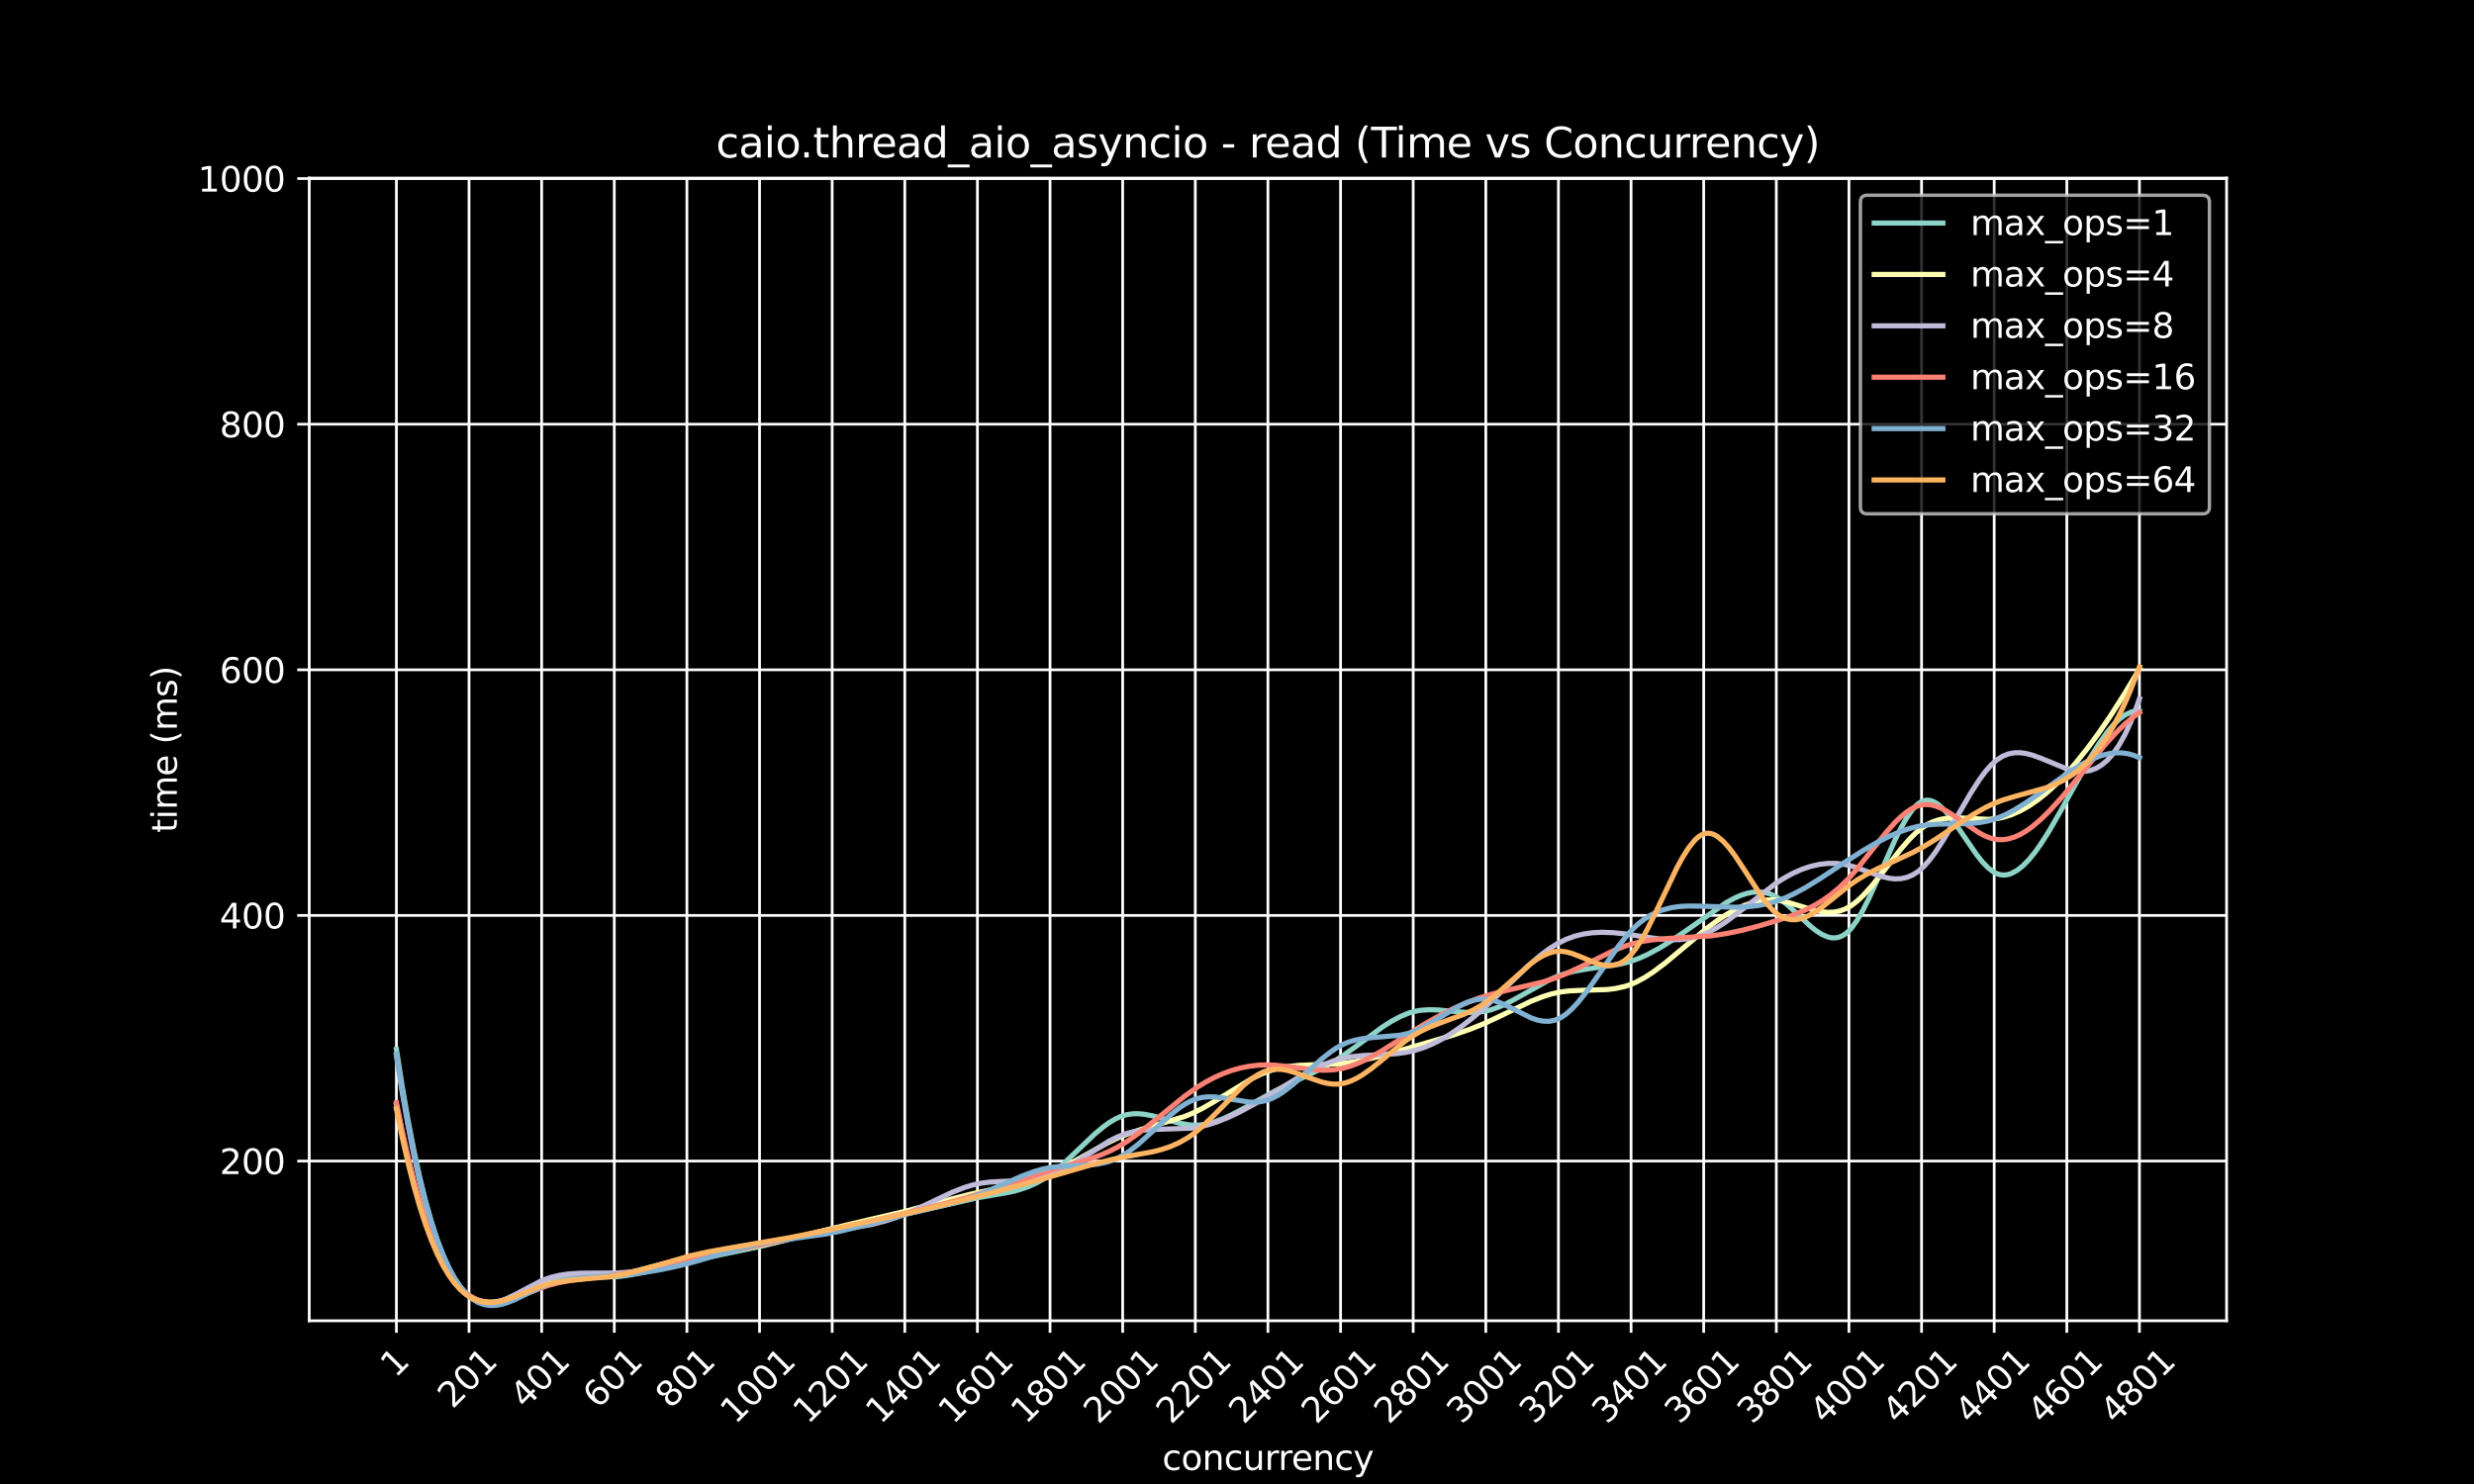 <?xml version="1.0" encoding="utf-8" standalone="no"?>
<!DOCTYPE svg PUBLIC "-//W3C//DTD SVG 1.1//EN"
  "http://www.w3.org/Graphics/SVG/1.1/DTD/svg11.dtd">
<svg xmlns:xlink="http://www.w3.org/1999/xlink" width="720pt" height="432pt" viewBox="0 0 720 432" xmlns="http://www.w3.org/2000/svg" version="1.1">
 <defs>
  <style type="text/css">*{stroke-linejoin: round; stroke-linecap: butt}</style>
 </defs>
 <g id="figure_1">
  <g id="patch_1">
   <path d="M 0 432 
L 720 432 
L 720 0 
L 0 0 
z
"/>
  </g>
  <g id="axes_1">
   <g id="patch_2">
    <path d="M 90 384.48 
L 648 384.48 
L 648 51.84 
L 90 51.84 
z
"/>
   </g>
   <g id="matplotlib.axis_1">
    <g id="xtick_1">
     <g id="line2d_1">
      <path d="M 115.364 384.48 
L 115.364 51.84 
" clip-path="url(#p27b051b309)" style="fill: none; stroke: #ffffff; stroke-width: 0.8; stroke-linecap: square"/>
     </g>
     <g id="line2d_2">
      <defs>
       <path id="md081505419" d="M 0 0 
L 0 3.5 
" style="stroke: #ffffff; stroke-width: 0.8"/>
      </defs>
      <g>
       <use xlink:href="#md081505419" x="115.364" y="384.48" style="fill: #ffffff; stroke: #ffffff; stroke-width: 0.8"/>
      </g>
     </g>
     <g id="text_1">
      <!-- 1 -->
      <g style="fill: #ffffff" transform="translate(115.065 401.352) rotate(-45) scale(0.1 -0.1)">
       <defs>
        <path id="DejaVuSans-31" d="M 794 531 
L 1825 531 
L 1825 4091 
L 703 3866 
L 703 4441 
L 1819 4666 
L 2450 4666 
L 2450 531 
L 3481 531 
L 3481 0 
L 794 0 
L 794 531 
z
" transform="scale(0.016)"/>
       </defs>
       <use xlink:href="#DejaVuSans-31"/>
      </g>
     </g>
    </g>
    <g id="xtick_2">
     <g id="line2d_3">
      <path d="M 136.5 384.48 
L 136.5 51.84 
" clip-path="url(#p27b051b309)" style="fill: none; stroke: #ffffff; stroke-width: 0.8; stroke-linecap: square"/>
     </g>
     <g id="line2d_4">
      <g>
       <use xlink:href="#md081505419" x="136.5" y="384.48" style="fill: #ffffff; stroke: #ffffff; stroke-width: 0.8"/>
      </g>
     </g>
     <g id="text_2">
      <!-- 201 -->
      <g style="fill: #ffffff" transform="translate(131.703 410.35) rotate(-45) scale(0.1 -0.1)">
       <defs>
        <path id="DejaVuSans-32" d="M 1228 531 
L 3431 531 
L 3431 0 
L 469 0 
L 469 531 
Q 828 903 1448 1529 
Q 2069 2156 2228 2338 
Q 2531 2678 2651 2914 
Q 2772 3150 2772 3378 
Q 2772 3750 2511 3984 
Q 2250 4219 1831 4219 
Q 1534 4219 1204 4116 
Q 875 4013 500 3803 
L 500 4441 
Q 881 4594 1212 4672 
Q 1544 4750 1819 4750 
Q 2544 4750 2975 4387 
Q 3406 4025 3406 3419 
Q 3406 3131 3298 2873 
Q 3191 2616 2906 2266 
Q 2828 2175 2409 1742 
Q 1991 1309 1228 531 
z
" transform="scale(0.016)"/>
        <path id="DejaVuSans-30" d="M 2034 4250 
Q 1547 4250 1301 3770 
Q 1056 3291 1056 2328 
Q 1056 1369 1301 889 
Q 1547 409 2034 409 
Q 2525 409 2770 889 
Q 3016 1369 3016 2328 
Q 3016 3291 2770 3770 
Q 2525 4250 2034 4250 
z
M 2034 4750 
Q 2819 4750 3233 4129 
Q 3647 3509 3647 2328 
Q 3647 1150 3233 529 
Q 2819 -91 2034 -91 
Q 1250 -91 836 529 
Q 422 1150 422 2328 
Q 422 3509 836 4129 
Q 1250 4750 2034 4750 
z
" transform="scale(0.016)"/>
       </defs>
       <use xlink:href="#DejaVuSans-32"/>
       <use xlink:href="#DejaVuSans-30" x="63.623"/>
       <use xlink:href="#DejaVuSans-31" x="127.246"/>
      </g>
     </g>
    </g>
    <g id="xtick_3">
     <g id="line2d_5">
      <path d="M 157.636 384.48 
L 157.636 51.84 
" clip-path="url(#p27b051b309)" style="fill: none; stroke: #ffffff; stroke-width: 0.8; stroke-linecap: square"/>
     </g>
     <g id="line2d_6">
      <g>
       <use xlink:href="#md081505419" x="157.636" y="384.48" style="fill: #ffffff; stroke: #ffffff; stroke-width: 0.8"/>
      </g>
     </g>
     <g id="text_3">
      <!-- 401 -->
      <g style="fill: #ffffff" transform="translate(152.839 410.35) rotate(-45) scale(0.1 -0.1)">
       <defs>
        <path id="DejaVuSans-34" d="M 2419 4116 
L 825 1625 
L 2419 1625 
L 2419 4116 
z
M 2253 4666 
L 3047 4666 
L 3047 1625 
L 3713 1625 
L 3713 1100 
L 3047 1100 
L 3047 0 
L 2419 0 
L 2419 1100 
L 313 1100 
L 313 1709 
L 2253 4666 
z
" transform="scale(0.016)"/>
       </defs>
       <use xlink:href="#DejaVuSans-34"/>
       <use xlink:href="#DejaVuSans-30" x="63.623"/>
       <use xlink:href="#DejaVuSans-31" x="127.246"/>
      </g>
     </g>
    </g>
    <g id="xtick_4">
     <g id="line2d_7">
      <path d="M 178.773 384.48 
L 178.773 51.84 
" clip-path="url(#p27b051b309)" style="fill: none; stroke: #ffffff; stroke-width: 0.8; stroke-linecap: square"/>
     </g>
     <g id="line2d_8">
      <g>
       <use xlink:href="#md081505419" x="178.773" y="384.48" style="fill: #ffffff; stroke: #ffffff; stroke-width: 0.8"/>
      </g>
     </g>
     <g id="text_4">
      <!-- 601 -->
      <g style="fill: #ffffff" transform="translate(173.975 410.35) rotate(-45) scale(0.1 -0.1)">
       <defs>
        <path id="DejaVuSans-36" d="M 2113 2584 
Q 1688 2584 1439 2293 
Q 1191 2003 1191 1497 
Q 1191 994 1439 701 
Q 1688 409 2113 409 
Q 2538 409 2786 701 
Q 3034 994 3034 1497 
Q 3034 2003 2786 2293 
Q 2538 2584 2113 2584 
z
M 3366 4563 
L 3366 3988 
Q 3128 4100 2886 4159 
Q 2644 4219 2406 4219 
Q 1781 4219 1451 3797 
Q 1122 3375 1075 2522 
Q 1259 2794 1537 2939 
Q 1816 3084 2150 3084 
Q 2853 3084 3261 2657 
Q 3669 2231 3669 1497 
Q 3669 778 3244 343 
Q 2819 -91 2113 -91 
Q 1303 -91 875 529 
Q 447 1150 447 2328 
Q 447 3434 972 4092 
Q 1497 4750 2381 4750 
Q 2619 4750 2861 4703 
Q 3103 4656 3366 4563 
z
" transform="scale(0.016)"/>
       </defs>
       <use xlink:href="#DejaVuSans-36"/>
       <use xlink:href="#DejaVuSans-30" x="63.623"/>
       <use xlink:href="#DejaVuSans-31" x="127.246"/>
      </g>
     </g>
    </g>
    <g id="xtick_5">
     <g id="line2d_9">
      <path d="M 199.909 384.48 
L 199.909 51.84 
" clip-path="url(#p27b051b309)" style="fill: none; stroke: #ffffff; stroke-width: 0.8; stroke-linecap: square"/>
     </g>
     <g id="line2d_10">
      <g>
       <use xlink:href="#md081505419" x="199.909" y="384.48" style="fill: #ffffff; stroke: #ffffff; stroke-width: 0.8"/>
      </g>
     </g>
     <g id="text_5">
      <!-- 801 -->
      <g style="fill: #ffffff" transform="translate(195.112 410.35) rotate(-45) scale(0.1 -0.1)">
       <defs>
        <path id="DejaVuSans-38" d="M 2034 2216 
Q 1584 2216 1326 1975 
Q 1069 1734 1069 1313 
Q 1069 891 1326 650 
Q 1584 409 2034 409 
Q 2484 409 2743 651 
Q 3003 894 3003 1313 
Q 3003 1734 2745 1975 
Q 2488 2216 2034 2216 
z
M 1403 2484 
Q 997 2584 770 2862 
Q 544 3141 544 3541 
Q 544 4100 942 4425 
Q 1341 4750 2034 4750 
Q 2731 4750 3128 4425 
Q 3525 4100 3525 3541 
Q 3525 3141 3298 2862 
Q 3072 2584 2669 2484 
Q 3125 2378 3379 2068 
Q 3634 1759 3634 1313 
Q 3634 634 3220 271 
Q 2806 -91 2034 -91 
Q 1263 -91 848 271 
Q 434 634 434 1313 
Q 434 1759 690 2068 
Q 947 2378 1403 2484 
z
M 1172 3481 
Q 1172 3119 1398 2916 
Q 1625 2713 2034 2713 
Q 2441 2713 2670 2916 
Q 2900 3119 2900 3481 
Q 2900 3844 2670 4047 
Q 2441 4250 2034 4250 
Q 1625 4250 1398 4047 
Q 1172 3844 1172 3481 
z
" transform="scale(0.016)"/>
       </defs>
       <use xlink:href="#DejaVuSans-38"/>
       <use xlink:href="#DejaVuSans-30" x="63.623"/>
       <use xlink:href="#DejaVuSans-31" x="127.246"/>
      </g>
     </g>
    </g>
    <g id="xtick_6">
     <g id="line2d_11">
      <path d="M 221.045 384.48 
L 221.045 51.84 
" clip-path="url(#p27b051b309)" style="fill: none; stroke: #ffffff; stroke-width: 0.8; stroke-linecap: square"/>
     </g>
     <g id="line2d_12">
      <g>
       <use xlink:href="#md081505419" x="221.045" y="384.48" style="fill: #ffffff; stroke: #ffffff; stroke-width: 0.8"/>
      </g>
     </g>
     <g id="text_6">
      <!-- 1001 -->
      <g style="fill: #ffffff" transform="translate(213.999 414.849) rotate(-45) scale(0.1 -0.1)">
       <use xlink:href="#DejaVuSans-31"/>
       <use xlink:href="#DejaVuSans-30" x="63.623"/>
       <use xlink:href="#DejaVuSans-30" x="127.246"/>
       <use xlink:href="#DejaVuSans-31" x="190.869"/>
      </g>
     </g>
    </g>
    <g id="xtick_7">
     <g id="line2d_13">
      <path d="M 242.182 384.48 
L 242.182 51.84 
" clip-path="url(#p27b051b309)" style="fill: none; stroke: #ffffff; stroke-width: 0.8; stroke-linecap: square"/>
     </g>
     <g id="line2d_14">
      <g>
       <use xlink:href="#md081505419" x="242.182" y="384.48" style="fill: #ffffff; stroke: #ffffff; stroke-width: 0.8"/>
      </g>
     </g>
     <g id="text_7">
      <!-- 1201 -->
      <g style="fill: #ffffff" transform="translate(235.135 414.849) rotate(-45) scale(0.1 -0.1)">
       <use xlink:href="#DejaVuSans-31"/>
       <use xlink:href="#DejaVuSans-32" x="63.623"/>
       <use xlink:href="#DejaVuSans-30" x="127.246"/>
       <use xlink:href="#DejaVuSans-31" x="190.869"/>
      </g>
     </g>
    </g>
    <g id="xtick_8">
     <g id="line2d_15">
      <path d="M 263.318 384.48 
L 263.318 51.84 
" clip-path="url(#p27b051b309)" style="fill: none; stroke: #ffffff; stroke-width: 0.8; stroke-linecap: square"/>
     </g>
     <g id="line2d_16">
      <g>
       <use xlink:href="#md081505419" x="263.318" y="384.48" style="fill: #ffffff; stroke: #ffffff; stroke-width: 0.8"/>
      </g>
     </g>
     <g id="text_8">
      <!-- 1401 -->
      <g style="fill: #ffffff" transform="translate(256.271 414.849) rotate(-45) scale(0.1 -0.1)">
       <use xlink:href="#DejaVuSans-31"/>
       <use xlink:href="#DejaVuSans-34" x="63.623"/>
       <use xlink:href="#DejaVuSans-30" x="127.246"/>
       <use xlink:href="#DejaVuSans-31" x="190.869"/>
      </g>
     </g>
    </g>
    <g id="xtick_9">
     <g id="line2d_17">
      <path d="M 284.455 384.48 
L 284.455 51.84 
" clip-path="url(#p27b051b309)" style="fill: none; stroke: #ffffff; stroke-width: 0.8; stroke-linecap: square"/>
     </g>
     <g id="line2d_18">
      <g>
       <use xlink:href="#md081505419" x="284.455" y="384.48" style="fill: #ffffff; stroke: #ffffff; stroke-width: 0.8"/>
      </g>
     </g>
     <g id="text_9">
      <!-- 1601 -->
      <g style="fill: #ffffff" transform="translate(277.408 414.849) rotate(-45) scale(0.1 -0.1)">
       <use xlink:href="#DejaVuSans-31"/>
       <use xlink:href="#DejaVuSans-36" x="63.623"/>
       <use xlink:href="#DejaVuSans-30" x="127.246"/>
       <use xlink:href="#DejaVuSans-31" x="190.869"/>
      </g>
     </g>
    </g>
    <g id="xtick_10">
     <g id="line2d_19">
      <path d="M 305.591 384.48 
L 305.591 51.84 
" clip-path="url(#p27b051b309)" style="fill: none; stroke: #ffffff; stroke-width: 0.8; stroke-linecap: square"/>
     </g>
     <g id="line2d_20">
      <g>
       <use xlink:href="#md081505419" x="305.591" y="384.48" style="fill: #ffffff; stroke: #ffffff; stroke-width: 0.8"/>
      </g>
     </g>
     <g id="text_10">
      <!-- 1801 -->
      <g style="fill: #ffffff" transform="translate(298.544 414.849) rotate(-45) scale(0.1 -0.1)">
       <use xlink:href="#DejaVuSans-31"/>
       <use xlink:href="#DejaVuSans-38" x="63.623"/>
       <use xlink:href="#DejaVuSans-30" x="127.246"/>
       <use xlink:href="#DejaVuSans-31" x="190.869"/>
      </g>
     </g>
    </g>
    <g id="xtick_11">
     <g id="line2d_21">
      <path d="M 326.727 384.48 
L 326.727 51.84 
" clip-path="url(#p27b051b309)" style="fill: none; stroke: #ffffff; stroke-width: 0.8; stroke-linecap: square"/>
     </g>
     <g id="line2d_22">
      <g>
       <use xlink:href="#md081505419" x="326.727" y="384.48" style="fill: #ffffff; stroke: #ffffff; stroke-width: 0.8"/>
      </g>
     </g>
     <g id="text_11">
      <!-- 2001 -->
      <g style="fill: #ffffff" transform="translate(319.681 414.849) rotate(-45) scale(0.1 -0.1)">
       <use xlink:href="#DejaVuSans-32"/>
       <use xlink:href="#DejaVuSans-30" x="63.623"/>
       <use xlink:href="#DejaVuSans-30" x="127.246"/>
       <use xlink:href="#DejaVuSans-31" x="190.869"/>
      </g>
     </g>
    </g>
    <g id="xtick_12">
     <g id="line2d_23">
      <path d="M 347.864 384.48 
L 347.864 51.84 
" clip-path="url(#p27b051b309)" style="fill: none; stroke: #ffffff; stroke-width: 0.8; stroke-linecap: square"/>
     </g>
     <g id="line2d_24">
      <g>
       <use xlink:href="#md081505419" x="347.864" y="384.48" style="fill: #ffffff; stroke: #ffffff; stroke-width: 0.8"/>
      </g>
     </g>
     <g id="text_12">
      <!-- 2201 -->
      <g style="fill: #ffffff" transform="translate(340.817 414.849) rotate(-45) scale(0.1 -0.1)">
       <use xlink:href="#DejaVuSans-32"/>
       <use xlink:href="#DejaVuSans-32" x="63.623"/>
       <use xlink:href="#DejaVuSans-30" x="127.246"/>
       <use xlink:href="#DejaVuSans-31" x="190.869"/>
      </g>
     </g>
    </g>
    <g id="xtick_13">
     <g id="line2d_25">
      <path d="M 369 384.48 
L 369 51.84 
" clip-path="url(#p27b051b309)" style="fill: none; stroke: #ffffff; stroke-width: 0.8; stroke-linecap: square"/>
     </g>
     <g id="line2d_26">
      <g>
       <use xlink:href="#md081505419" x="369" y="384.48" style="fill: #ffffff; stroke: #ffffff; stroke-width: 0.8"/>
      </g>
     </g>
     <g id="text_13">
      <!-- 2401 -->
      <g style="fill: #ffffff" transform="translate(361.953 414.849) rotate(-45) scale(0.1 -0.1)">
       <use xlink:href="#DejaVuSans-32"/>
       <use xlink:href="#DejaVuSans-34" x="63.623"/>
       <use xlink:href="#DejaVuSans-30" x="127.246"/>
       <use xlink:href="#DejaVuSans-31" x="190.869"/>
      </g>
     </g>
    </g>
    <g id="xtick_14">
     <g id="line2d_27">
      <path d="M 390.136 384.48 
L 390.136 51.84 
" clip-path="url(#p27b051b309)" style="fill: none; stroke: #ffffff; stroke-width: 0.8; stroke-linecap: square"/>
     </g>
     <g id="line2d_28">
      <g>
       <use xlink:href="#md081505419" x="390.136" y="384.48" style="fill: #ffffff; stroke: #ffffff; stroke-width: 0.8"/>
      </g>
     </g>
     <g id="text_14">
      <!-- 2601 -->
      <g style="fill: #ffffff" transform="translate(383.09 414.849) rotate(-45) scale(0.1 -0.1)">
       <use xlink:href="#DejaVuSans-32"/>
       <use xlink:href="#DejaVuSans-36" x="63.623"/>
       <use xlink:href="#DejaVuSans-30" x="127.246"/>
       <use xlink:href="#DejaVuSans-31" x="190.869"/>
      </g>
     </g>
    </g>
    <g id="xtick_15">
     <g id="line2d_29">
      <path d="M 411.273 384.48 
L 411.273 51.84 
" clip-path="url(#p27b051b309)" style="fill: none; stroke: #ffffff; stroke-width: 0.8; stroke-linecap: square"/>
     </g>
     <g id="line2d_30">
      <g>
       <use xlink:href="#md081505419" x="411.273" y="384.48" style="fill: #ffffff; stroke: #ffffff; stroke-width: 0.8"/>
      </g>
     </g>
     <g id="text_15">
      <!-- 2801 -->
      <g style="fill: #ffffff" transform="translate(404.226 414.849) rotate(-45) scale(0.1 -0.1)">
       <use xlink:href="#DejaVuSans-32"/>
       <use xlink:href="#DejaVuSans-38" x="63.623"/>
       <use xlink:href="#DejaVuSans-30" x="127.246"/>
       <use xlink:href="#DejaVuSans-31" x="190.869"/>
      </g>
     </g>
    </g>
    <g id="xtick_16">
     <g id="line2d_31">
      <path d="M 432.409 384.48 
L 432.409 51.84 
" clip-path="url(#p27b051b309)" style="fill: none; stroke: #ffffff; stroke-width: 0.8; stroke-linecap: square"/>
     </g>
     <g id="line2d_32">
      <g>
       <use xlink:href="#md081505419" x="432.409" y="384.48" style="fill: #ffffff; stroke: #ffffff; stroke-width: 0.8"/>
      </g>
     </g>
     <g id="text_16">
      <!-- 3001 -->
      <g style="fill: #ffffff" transform="translate(425.362 414.849) rotate(-45) scale(0.1 -0.1)">
       <defs>
        <path id="DejaVuSans-33" d="M 2597 2516 
Q 3050 2419 3304 2112 
Q 3559 1806 3559 1356 
Q 3559 666 3084 287 
Q 2609 -91 1734 -91 
Q 1441 -91 1130 -33 
Q 819 25 488 141 
L 488 750 
Q 750 597 1062 519 
Q 1375 441 1716 441 
Q 2309 441 2620 675 
Q 2931 909 2931 1356 
Q 2931 1769 2642 2001 
Q 2353 2234 1838 2234 
L 1294 2234 
L 1294 2753 
L 1863 2753 
Q 2328 2753 2575 2939 
Q 2822 3125 2822 3475 
Q 2822 3834 2567 4026 
Q 2313 4219 1838 4219 
Q 1578 4219 1281 4162 
Q 984 4106 628 3988 
L 628 4550 
Q 988 4650 1302 4700 
Q 1616 4750 1894 4750 
Q 2613 4750 3031 4423 
Q 3450 4097 3450 3541 
Q 3450 3153 3228 2886 
Q 3006 2619 2597 2516 
z
" transform="scale(0.016)"/>
       </defs>
       <use xlink:href="#DejaVuSans-33"/>
       <use xlink:href="#DejaVuSans-30" x="63.623"/>
       <use xlink:href="#DejaVuSans-30" x="127.246"/>
       <use xlink:href="#DejaVuSans-31" x="190.869"/>
      </g>
     </g>
    </g>
    <g id="xtick_17">
     <g id="line2d_33">
      <path d="M 453.545 384.48 
L 453.545 51.84 
" clip-path="url(#p27b051b309)" style="fill: none; stroke: #ffffff; stroke-width: 0.8; stroke-linecap: square"/>
     </g>
     <g id="line2d_34">
      <g>
       <use xlink:href="#md081505419" x="453.545" y="384.48" style="fill: #ffffff; stroke: #ffffff; stroke-width: 0.8"/>
      </g>
     </g>
     <g id="text_17">
      <!-- 3201 -->
      <g style="fill: #ffffff" transform="translate(446.499 414.849) rotate(-45) scale(0.1 -0.1)">
       <use xlink:href="#DejaVuSans-33"/>
       <use xlink:href="#DejaVuSans-32" x="63.623"/>
       <use xlink:href="#DejaVuSans-30" x="127.246"/>
       <use xlink:href="#DejaVuSans-31" x="190.869"/>
      </g>
     </g>
    </g>
    <g id="xtick_18">
     <g id="line2d_35">
      <path d="M 474.682 384.48 
L 474.682 51.84 
" clip-path="url(#p27b051b309)" style="fill: none; stroke: #ffffff; stroke-width: 0.8; stroke-linecap: square"/>
     </g>
     <g id="line2d_36">
      <g>
       <use xlink:href="#md081505419" x="474.682" y="384.48" style="fill: #ffffff; stroke: #ffffff; stroke-width: 0.8"/>
      </g>
     </g>
     <g id="text_18">
      <!-- 3401 -->
      <g style="fill: #ffffff" transform="translate(467.635 414.849) rotate(-45) scale(0.1 -0.1)">
       <use xlink:href="#DejaVuSans-33"/>
       <use xlink:href="#DejaVuSans-34" x="63.623"/>
       <use xlink:href="#DejaVuSans-30" x="127.246"/>
       <use xlink:href="#DejaVuSans-31" x="190.869"/>
      </g>
     </g>
    </g>
    <g id="xtick_19">
     <g id="line2d_37">
      <path d="M 495.818 384.48 
L 495.818 51.84 
" clip-path="url(#p27b051b309)" style="fill: none; stroke: #ffffff; stroke-width: 0.8; stroke-linecap: square"/>
     </g>
     <g id="line2d_38">
      <g>
       <use xlink:href="#md081505419" x="495.818" y="384.48" style="fill: #ffffff; stroke: #ffffff; stroke-width: 0.8"/>
      </g>
     </g>
     <g id="text_19">
      <!-- 3601 -->
      <g style="fill: #ffffff" transform="translate(488.771 414.849) rotate(-45) scale(0.1 -0.1)">
       <use xlink:href="#DejaVuSans-33"/>
       <use xlink:href="#DejaVuSans-36" x="63.623"/>
       <use xlink:href="#DejaVuSans-30" x="127.246"/>
       <use xlink:href="#DejaVuSans-31" x="190.869"/>
      </g>
     </g>
    </g>
    <g id="xtick_20">
     <g id="line2d_39">
      <path d="M 516.955 384.48 
L 516.955 51.84 
" clip-path="url(#p27b051b309)" style="fill: none; stroke: #ffffff; stroke-width: 0.8; stroke-linecap: square"/>
     </g>
     <g id="line2d_40">
      <g>
       <use xlink:href="#md081505419" x="516.955" y="384.48" style="fill: #ffffff; stroke: #ffffff; stroke-width: 0.8"/>
      </g>
     </g>
     <g id="text_20">
      <!-- 3801 -->
      <g style="fill: #ffffff" transform="translate(509.908 414.849) rotate(-45) scale(0.1 -0.1)">
       <use xlink:href="#DejaVuSans-33"/>
       <use xlink:href="#DejaVuSans-38" x="63.623"/>
       <use xlink:href="#DejaVuSans-30" x="127.246"/>
       <use xlink:href="#DejaVuSans-31" x="190.869"/>
      </g>
     </g>
    </g>
    <g id="xtick_21">
     <g id="line2d_41">
      <path d="M 538.091 384.48 
L 538.091 51.84 
" clip-path="url(#p27b051b309)" style="fill: none; stroke: #ffffff; stroke-width: 0.8; stroke-linecap: square"/>
     </g>
     <g id="line2d_42">
      <g>
       <use xlink:href="#md081505419" x="538.091" y="384.48" style="fill: #ffffff; stroke: #ffffff; stroke-width: 0.8"/>
      </g>
     </g>
     <g id="text_21">
      <!-- 4001 -->
      <g style="fill: #ffffff" transform="translate(531.044 414.849) rotate(-45) scale(0.1 -0.1)">
       <use xlink:href="#DejaVuSans-34"/>
       <use xlink:href="#DejaVuSans-30" x="63.623"/>
       <use xlink:href="#DejaVuSans-30" x="127.246"/>
       <use xlink:href="#DejaVuSans-31" x="190.869"/>
      </g>
     </g>
    </g>
    <g id="xtick_22">
     <g id="line2d_43">
      <path d="M 559.227 384.48 
L 559.227 51.84 
" clip-path="url(#p27b051b309)" style="fill: none; stroke: #ffffff; stroke-width: 0.8; stroke-linecap: square"/>
     </g>
     <g id="line2d_44">
      <g>
       <use xlink:href="#md081505419" x="559.227" y="384.48" style="fill: #ffffff; stroke: #ffffff; stroke-width: 0.8"/>
      </g>
     </g>
     <g id="text_22">
      <!-- 4201 -->
      <g style="fill: #ffffff" transform="translate(552.181 414.849) rotate(-45) scale(0.1 -0.1)">
       <use xlink:href="#DejaVuSans-34"/>
       <use xlink:href="#DejaVuSans-32" x="63.623"/>
       <use xlink:href="#DejaVuSans-30" x="127.246"/>
       <use xlink:href="#DejaVuSans-31" x="190.869"/>
      </g>
     </g>
    </g>
    <g id="xtick_23">
     <g id="line2d_45">
      <path d="M 580.364 384.48 
L 580.364 51.84 
" clip-path="url(#p27b051b309)" style="fill: none; stroke: #ffffff; stroke-width: 0.8; stroke-linecap: square"/>
     </g>
     <g id="line2d_46">
      <g>
       <use xlink:href="#md081505419" x="580.364" y="384.48" style="fill: #ffffff; stroke: #ffffff; stroke-width: 0.8"/>
      </g>
     </g>
     <g id="text_23">
      <!-- 4401 -->
      <g style="fill: #ffffff" transform="translate(573.317 414.849) rotate(-45) scale(0.1 -0.1)">
       <use xlink:href="#DejaVuSans-34"/>
       <use xlink:href="#DejaVuSans-34" x="63.623"/>
       <use xlink:href="#DejaVuSans-30" x="127.246"/>
       <use xlink:href="#DejaVuSans-31" x="190.869"/>
      </g>
     </g>
    </g>
    <g id="xtick_24">
     <g id="line2d_47">
      <path d="M 601.5 384.48 
L 601.5 51.84 
" clip-path="url(#p27b051b309)" style="fill: none; stroke: #ffffff; stroke-width: 0.8; stroke-linecap: square"/>
     </g>
     <g id="line2d_48">
      <g>
       <use xlink:href="#md081505419" x="601.5" y="384.48" style="fill: #ffffff; stroke: #ffffff; stroke-width: 0.8"/>
      </g>
     </g>
     <g id="text_24">
      <!-- 4601 -->
      <g style="fill: #ffffff" transform="translate(594.453 414.849) rotate(-45) scale(0.1 -0.1)">
       <use xlink:href="#DejaVuSans-34"/>
       <use xlink:href="#DejaVuSans-36" x="63.623"/>
       <use xlink:href="#DejaVuSans-30" x="127.246"/>
       <use xlink:href="#DejaVuSans-31" x="190.869"/>
      </g>
     </g>
    </g>
    <g id="xtick_25">
     <g id="line2d_49">
      <path d="M 622.636 384.48 
L 622.636 51.84 
" clip-path="url(#p27b051b309)" style="fill: none; stroke: #ffffff; stroke-width: 0.8; stroke-linecap: square"/>
     </g>
     <g id="line2d_50">
      <g>
       <use xlink:href="#md081505419" x="622.636" y="384.48" style="fill: #ffffff; stroke: #ffffff; stroke-width: 0.8"/>
      </g>
     </g>
     <g id="text_25">
      <!-- 4801 -->
      <g style="fill: #ffffff" transform="translate(615.59 414.849) rotate(-45) scale(0.1 -0.1)">
       <use xlink:href="#DejaVuSans-34"/>
       <use xlink:href="#DejaVuSans-38" x="63.623"/>
       <use xlink:href="#DejaVuSans-30" x="127.246"/>
       <use xlink:href="#DejaVuSans-31" x="190.869"/>
      </g>
     </g>
    </g>
    <g id="text_26">
     <!-- concurrency -->
     <g style="fill: #ffffff" transform="translate(338.24 427.918) scale(0.1 -0.1)">
      <defs>
       <path id="DejaVuSans-63" d="M 3122 3366 
L 3122 2828 
Q 2878 2963 2633 3030 
Q 2388 3097 2138 3097 
Q 1578 3097 1268 2742 
Q 959 2388 959 1747 
Q 959 1106 1268 751 
Q 1578 397 2138 397 
Q 2388 397 2633 464 
Q 2878 531 3122 666 
L 3122 134 
Q 2881 22 2623 -34 
Q 2366 -91 2075 -91 
Q 1284 -91 818 406 
Q 353 903 353 1747 
Q 353 2603 823 3093 
Q 1294 3584 2113 3584 
Q 2378 3584 2631 3529 
Q 2884 3475 3122 3366 
z
" transform="scale(0.016)"/>
       <path id="DejaVuSans-6f" d="M 1959 3097 
Q 1497 3097 1228 2736 
Q 959 2375 959 1747 
Q 959 1119 1226 758 
Q 1494 397 1959 397 
Q 2419 397 2687 759 
Q 2956 1122 2956 1747 
Q 2956 2369 2687 2733 
Q 2419 3097 1959 3097 
z
M 1959 3584 
Q 2709 3584 3137 3096 
Q 3566 2609 3566 1747 
Q 3566 888 3137 398 
Q 2709 -91 1959 -91 
Q 1206 -91 779 398 
Q 353 888 353 1747 
Q 353 2609 779 3096 
Q 1206 3584 1959 3584 
z
" transform="scale(0.016)"/>
       <path id="DejaVuSans-6e" d="M 3513 2113 
L 3513 0 
L 2938 0 
L 2938 2094 
Q 2938 2591 2744 2837 
Q 2550 3084 2163 3084 
Q 1697 3084 1428 2787 
Q 1159 2491 1159 1978 
L 1159 0 
L 581 0 
L 581 3500 
L 1159 3500 
L 1159 2956 
Q 1366 3272 1645 3428 
Q 1925 3584 2291 3584 
Q 2894 3584 3203 3211 
Q 3513 2838 3513 2113 
z
" transform="scale(0.016)"/>
       <path id="DejaVuSans-75" d="M 544 1381 
L 544 3500 
L 1119 3500 
L 1119 1403 
Q 1119 906 1312 657 
Q 1506 409 1894 409 
Q 2359 409 2629 706 
Q 2900 1003 2900 1516 
L 2900 3500 
L 3475 3500 
L 3475 0 
L 2900 0 
L 2900 538 
Q 2691 219 2414 64 
Q 2138 -91 1772 -91 
Q 1169 -91 856 284 
Q 544 659 544 1381 
z
M 1991 3584 
L 1991 3584 
z
" transform="scale(0.016)"/>
       <path id="DejaVuSans-72" d="M 2631 2963 
Q 2534 3019 2420 3045 
Q 2306 3072 2169 3072 
Q 1681 3072 1420 2755 
Q 1159 2438 1159 1844 
L 1159 0 
L 581 0 
L 581 3500 
L 1159 3500 
L 1159 2956 
Q 1341 3275 1631 3429 
Q 1922 3584 2338 3584 
Q 2397 3584 2469 3576 
Q 2541 3569 2628 3553 
L 2631 2963 
z
" transform="scale(0.016)"/>
       <path id="DejaVuSans-65" d="M 3597 1894 
L 3597 1613 
L 953 1613 
Q 991 1019 1311 708 
Q 1631 397 2203 397 
Q 2534 397 2845 478 
Q 3156 559 3463 722 
L 3463 178 
Q 3153 47 2828 -22 
Q 2503 -91 2169 -91 
Q 1331 -91 842 396 
Q 353 884 353 1716 
Q 353 2575 817 3079 
Q 1281 3584 2069 3584 
Q 2775 3584 3186 3129 
Q 3597 2675 3597 1894 
z
M 3022 2063 
Q 3016 2534 2758 2815 
Q 2500 3097 2075 3097 
Q 1594 3097 1305 2825 
Q 1016 2553 972 2059 
L 3022 2063 
z
" transform="scale(0.016)"/>
       <path id="DejaVuSans-79" d="M 2059 -325 
Q 1816 -950 1584 -1140 
Q 1353 -1331 966 -1331 
L 506 -1331 
L 506 -850 
L 844 -850 
Q 1081 -850 1212 -737 
Q 1344 -625 1503 -206 
L 1606 56 
L 191 3500 
L 800 3500 
L 1894 763 
L 2988 3500 
L 3597 3500 
L 2059 -325 
z
" transform="scale(0.016)"/>
      </defs>
      <use xlink:href="#DejaVuSans-63"/>
      <use xlink:href="#DejaVuSans-6f" x="54.98"/>
      <use xlink:href="#DejaVuSans-6e" x="116.162"/>
      <use xlink:href="#DejaVuSans-63" x="179.541"/>
      <use xlink:href="#DejaVuSans-75" x="234.521"/>
      <use xlink:href="#DejaVuSans-72" x="297.9"/>
      <use xlink:href="#DejaVuSans-72" x="337.264"/>
      <use xlink:href="#DejaVuSans-65" x="376.127"/>
      <use xlink:href="#DejaVuSans-6e" x="437.65"/>
      <use xlink:href="#DejaVuSans-63" x="501.029"/>
      <use xlink:href="#DejaVuSans-79" x="556.01"/>
     </g>
    </g>
   </g>
   <g id="matplotlib.axis_2">
    <g id="ytick_1">
     <g id="line2d_51">
      <path d="M 90 337.988 
L 648 337.988 
" clip-path="url(#p27b051b309)" style="fill: none; stroke: #ffffff; stroke-width: 0.8; stroke-linecap: square"/>
     </g>
     <g id="line2d_52">
      <defs>
       <path id="mf0ef567bcf" d="M 0 0 
L -3.5 0 
" style="stroke: #ffffff; stroke-width: 0.8"/>
      </defs>
      <g>
       <use xlink:href="#mf0ef567bcf" x="90" y="337.988" style="fill: #ffffff; stroke: #ffffff; stroke-width: 0.8"/>
      </g>
     </g>
     <g id="text_27">
      <!-- 200 -->
      <g style="fill: #ffffff" transform="translate(63.913 341.787) scale(0.1 -0.1)">
       <use xlink:href="#DejaVuSans-32"/>
       <use xlink:href="#DejaVuSans-30" x="63.623"/>
       <use xlink:href="#DejaVuSans-30" x="127.246"/>
      </g>
     </g>
    </g>
    <g id="ytick_2">
     <g id="line2d_53">
      <path d="M 90 266.486 
L 648 266.486 
" clip-path="url(#p27b051b309)" style="fill: none; stroke: #ffffff; stroke-width: 0.8; stroke-linecap: square"/>
     </g>
     <g id="line2d_54">
      <g>
       <use xlink:href="#mf0ef567bcf" x="90" y="266.486" style="fill: #ffffff; stroke: #ffffff; stroke-width: 0.8"/>
      </g>
     </g>
     <g id="text_28">
      <!-- 400 -->
      <g style="fill: #ffffff" transform="translate(63.913 270.285) scale(0.1 -0.1)">
       <use xlink:href="#DejaVuSans-34"/>
       <use xlink:href="#DejaVuSans-30" x="63.623"/>
       <use xlink:href="#DejaVuSans-30" x="127.246"/>
      </g>
     </g>
    </g>
    <g id="ytick_3">
     <g id="line2d_55">
      <path d="M 90 194.985 
L 648 194.985 
" clip-path="url(#p27b051b309)" style="fill: none; stroke: #ffffff; stroke-width: 0.8; stroke-linecap: square"/>
     </g>
     <g id="line2d_56">
      <g>
       <use xlink:href="#mf0ef567bcf" x="90" y="194.985" style="fill: #ffffff; stroke: #ffffff; stroke-width: 0.8"/>
      </g>
     </g>
     <g id="text_29">
      <!-- 600 -->
      <g style="fill: #ffffff" transform="translate(63.913 198.784) scale(0.1 -0.1)">
       <use xlink:href="#DejaVuSans-36"/>
       <use xlink:href="#DejaVuSans-30" x="63.623"/>
       <use xlink:href="#DejaVuSans-30" x="127.246"/>
      </g>
     </g>
    </g>
    <g id="ytick_4">
     <g id="line2d_57">
      <path d="M 90 123.483 
L 648 123.483 
" clip-path="url(#p27b051b309)" style="fill: none; stroke: #ffffff; stroke-width: 0.8; stroke-linecap: square"/>
     </g>
     <g id="line2d_58">
      <g>
       <use xlink:href="#mf0ef567bcf" x="90" y="123.483" style="fill: #ffffff; stroke: #ffffff; stroke-width: 0.8"/>
      </g>
     </g>
     <g id="text_30">
      <!-- 800 -->
      <g style="fill: #ffffff" transform="translate(63.913 127.283) scale(0.1 -0.1)">
       <use xlink:href="#DejaVuSans-38"/>
       <use xlink:href="#DejaVuSans-30" x="63.623"/>
       <use xlink:href="#DejaVuSans-30" x="127.246"/>
      </g>
     </g>
    </g>
    <g id="ytick_5">
     <g id="line2d_59">
      <path d="M 90 51.982 
L 648 51.982 
" clip-path="url(#p27b051b309)" style="fill: none; stroke: #ffffff; stroke-width: 0.8; stroke-linecap: square"/>
     </g>
     <g id="line2d_60">
      <g>
       <use xlink:href="#mf0ef567bcf" x="90" y="51.982" style="fill: #ffffff; stroke: #ffffff; stroke-width: 0.8"/>
      </g>
     </g>
     <g id="text_31">
      <!-- 1000 -->
      <g style="fill: #ffffff" transform="translate(57.55 55.781) scale(0.1 -0.1)">
       <use xlink:href="#DejaVuSans-31"/>
       <use xlink:href="#DejaVuSans-30" x="63.623"/>
       <use xlink:href="#DejaVuSans-30" x="127.246"/>
       <use xlink:href="#DejaVuSans-30" x="190.869"/>
      </g>
     </g>
    </g>
    <g id="text_32">
     <!-- time (ms) -->
     <g style="fill: #ffffff" transform="translate(51.47 242.422) rotate(-90) scale(0.1 -0.1)">
      <defs>
       <path id="DejaVuSans-74" d="M 1172 4494 
L 1172 3500 
L 2356 3500 
L 2356 3053 
L 1172 3053 
L 1172 1153 
Q 1172 725 1289 603 
Q 1406 481 1766 481 
L 2356 481 
L 2356 0 
L 1766 0 
Q 1100 0 847 248 
Q 594 497 594 1153 
L 594 3053 
L 172 3053 
L 172 3500 
L 594 3500 
L 594 4494 
L 1172 4494 
z
" transform="scale(0.016)"/>
       <path id="DejaVuSans-69" d="M 603 3500 
L 1178 3500 
L 1178 0 
L 603 0 
L 603 3500 
z
M 603 4863 
L 1178 4863 
L 1178 4134 
L 603 4134 
L 603 4863 
z
" transform="scale(0.016)"/>
       <path id="DejaVuSans-6d" d="M 3328 2828 
Q 3544 3216 3844 3400 
Q 4144 3584 4550 3584 
Q 5097 3584 5394 3201 
Q 5691 2819 5691 2113 
L 5691 0 
L 5113 0 
L 5113 2094 
Q 5113 2597 4934 2840 
Q 4756 3084 4391 3084 
Q 3944 3084 3684 2787 
Q 3425 2491 3425 1978 
L 3425 0 
L 2847 0 
L 2847 2094 
Q 2847 2600 2669 2842 
Q 2491 3084 2119 3084 
Q 1678 3084 1418 2786 
Q 1159 2488 1159 1978 
L 1159 0 
L 581 0 
L 581 3500 
L 1159 3500 
L 1159 2956 
Q 1356 3278 1631 3431 
Q 1906 3584 2284 3584 
Q 2666 3584 2933 3390 
Q 3200 3197 3328 2828 
z
" transform="scale(0.016)"/>
       <path id="DejaVuSans-20" transform="scale(0.016)"/>
       <path id="DejaVuSans-28" d="M 1984 4856 
Q 1566 4138 1362 3434 
Q 1159 2731 1159 2009 
Q 1159 1288 1364 580 
Q 1569 -128 1984 -844 
L 1484 -844 
Q 1016 -109 783 600 
Q 550 1309 550 2009 
Q 550 2706 781 3412 
Q 1013 4119 1484 4856 
L 1984 4856 
z
" transform="scale(0.016)"/>
       <path id="DejaVuSans-73" d="M 2834 3397 
L 2834 2853 
Q 2591 2978 2328 3040 
Q 2066 3103 1784 3103 
Q 1356 3103 1142 2972 
Q 928 2841 928 2578 
Q 928 2378 1081 2264 
Q 1234 2150 1697 2047 
L 1894 2003 
Q 2506 1872 2764 1633 
Q 3022 1394 3022 966 
Q 3022 478 2636 193 
Q 2250 -91 1575 -91 
Q 1294 -91 989 -36 
Q 684 19 347 128 
L 347 722 
Q 666 556 975 473 
Q 1284 391 1588 391 
Q 1994 391 2212 530 
Q 2431 669 2431 922 
Q 2431 1156 2273 1281 
Q 2116 1406 1581 1522 
L 1381 1569 
Q 847 1681 609 1914 
Q 372 2147 372 2553 
Q 372 3047 722 3315 
Q 1072 3584 1716 3584 
Q 2034 3584 2315 3537 
Q 2597 3491 2834 3397 
z
" transform="scale(0.016)"/>
       <path id="DejaVuSans-29" d="M 513 4856 
L 1013 4856 
Q 1481 4119 1714 3412 
Q 1947 2706 1947 2009 
Q 1947 1309 1714 600 
Q 1481 -109 1013 -844 
L 513 -844 
Q 928 -128 1133 580 
Q 1338 1288 1338 2009 
Q 1338 2731 1133 3434 
Q 928 4138 513 4856 
z
" transform="scale(0.016)"/>
      </defs>
      <use xlink:href="#DejaVuSans-74"/>
      <use xlink:href="#DejaVuSans-69" x="39.209"/>
      <use xlink:href="#DejaVuSans-6d" x="66.992"/>
      <use xlink:href="#DejaVuSans-65" x="164.404"/>
      <use xlink:href="#DejaVuSans-20" x="225.928"/>
      <use xlink:href="#DejaVuSans-28" x="257.715"/>
      <use xlink:href="#DejaVuSans-6d" x="296.729"/>
      <use xlink:href="#DejaVuSans-73" x="394.141"/>
      <use xlink:href="#DejaVuSans-29" x="446.24"/>
     </g>
    </g>
   </g>
   <g id="line2d_61">
    <path d="M 115.364 305.466 
L 117.057 316.322 
L 118.751 326.113 
L 120.445 334.889 
L 122.139 342.701 
L 123.832 349.599 
L 125.526 355.635 
L 127.22 360.859 
L 128.913 365.321 
L 130.607 369.072 
L 132.301 372.164 
L 133.995 374.647 
L 135.688 376.571 
L 137.382 377.987 
L 139.076 378.946 
L 140.77 379.499 
L 142.463 379.696 
L 144.157 379.589 
L 145.851 379.227 
L 147.545 378.662 
L 150.085 377.543 
L 157.707 373.837 
L 160.248 373.013 
L 162.788 372.467 
L 165.329 372.14 
L 168.716 371.944 
L 179.725 371.639 
L 183.113 371.204 
L 187.347 370.402 
L 193.275 368.991 
L 202.591 366.721 
L 211.059 364.982 
L 221.222 362.861 
L 228.844 360.974 
L 241.547 357.79 
L 247.475 356.558 
L 265.259 353.065 
L 284.737 348.626 
L 294.052 347.007 
L 296.593 346.347 
L 299.134 345.484 
L 301.674 344.361 
L 304.215 342.92 
L 306.755 341.108 
L 309.296 338.951 
L 312.683 335.752 
L 318.611 330.103 
L 321.152 327.989 
L 322.846 326.776 
L 324.54 325.763 
L 326.233 324.987 
L 327.927 324.483 
L 329.621 324.237 
L 331.314 324.21 
L 333.008 324.365 
L 335.549 324.854 
L 338.936 325.779 
L 343.171 326.94 
L 345.711 327.408 
L 347.405 327.544 
L 349.099 327.498 
L 350.792 327.27 
L 353.333 326.631 
L 355.874 325.693 
L 358.414 324.525 
L 361.802 322.724 
L 371.117 317.551 
L 377.045 314.714 
L 383.82 311.44 
L 387.208 309.586 
L 390.595 307.472 
L 393.983 305.075 
L 402.451 298.884 
L 404.992 297.275 
L 407.532 295.913 
L 410.073 294.873 
L 411.767 294.394 
L 413.46 294.096 
L 416.001 293.926 
L 418.542 294.001 
L 422.776 294.399 
L 427.01 294.737 
L 429.551 294.719 
L 432.092 294.413 
L 433.785 294.004 
L 436.326 293.103 
L 438.866 291.93 
L 442.254 290.087 
L 450.723 285.319 
L 453.263 284.185 
L 455.804 283.319 
L 458.344 282.689 
L 461.732 282.101 
L 471.894 280.576 
L 474.435 279.901 
L 476.975 278.988 
L 479.516 277.847 
L 482.903 276.027 
L 486.291 273.934 
L 490.525 271.048 
L 502.381 262.755 
L 504.922 261.379 
L 506.616 260.645 
L 508.309 260.091 
L 510.003 259.742 
L 511.697 259.628 
L 513.391 259.775 
L 515.084 260.212 
L 516.778 260.965 
L 518.472 262.048 
L 520.166 263.397 
L 522.706 265.725 
L 526.941 269.668 
L 528.634 271.005 
L 530.328 272.072 
L 532.022 272.777 
L 532.869 272.966 
L 533.715 273.031 
L 534.562 272.962 
L 535.409 272.745 
L 536.256 272.372 
L 537.103 271.83 
L 537.95 271.107 
L 538.797 270.197 
L 540.49 267.856 
L 542.184 264.933 
L 543.878 261.565 
L 546.418 255.97 
L 551.5 244.495 
L 553.193 241.08 
L 554.887 238.095 
L 556.581 235.674 
L 557.428 234.717 
L 558.275 233.952 
L 559.121 233.395 
L 559.968 233.06 
L 560.815 232.939 
L 561.662 233.016 
L 562.509 233.277 
L 563.356 233.706 
L 564.203 234.287 
L 565.896 235.846 
L 567.59 237.831 
L 570.131 241.339 
L 575.212 248.747 
L 576.906 250.882 
L 578.599 252.645 
L 580.293 253.914 
L 581.14 254.327 
L 581.987 254.59 
L 582.834 254.709 
L 583.681 254.69 
L 584.527 254.539 
L 585.374 254.261 
L 587.068 253.349 
L 588.762 252.004 
L 590.455 250.272 
L 592.149 248.2 
L 593.843 245.837 
L 596.384 241.849 
L 599.771 235.954 
L 608.24 220.684 
L 610.78 216.611 
L 613.321 213.058 
L 615.015 211.057 
L 616.708 209.405 
L 618.402 208.151 
L 620.096 207.341 
L 620.943 207.118 
L 621.789 207.023 
L 622.636 207.064 
L 622.636 207.064 
" clip-path="url(#p27b051b309)" style="fill: none; stroke: #8dd3c7; stroke-width: 1.5; stroke-linecap: square"/>
   </g>
   <g id="line2d_62">
    <path d="M 115.364 321.548 
L 117.057 329.924 
L 118.751 337.482 
L 120.445 344.262 
L 122.139 350.302 
L 123.832 355.641 
L 125.526 360.315 
L 127.22 364.366 
L 128.913 367.83 
L 130.607 370.746 
L 132.301 373.153 
L 133.995 375.088 
L 135.688 376.592 
L 137.382 377.702 
L 139.076 378.456 
L 140.77 378.893 
L 142.463 379.052 
L 144.157 378.971 
L 145.851 378.688 
L 148.391 377.97 
L 151.779 376.666 
L 157.707 374.297 
L 160.248 373.553 
L 163.635 372.851 
L 167.022 372.389 
L 173.797 371.779 
L 178.032 371.318 
L 181.419 370.758 
L 185.654 369.826 
L 192.428 368.054 
L 199.203 366.326 
L 204.285 365.292 
L 211.059 364.191 
L 220.375 362.693 
L 225.456 361.662 
L 233.078 359.85 
L 248.322 356.148 
L 263.565 352.586 
L 273.728 349.867 
L 282.196 347.695 
L 288.124 346.411 
L 295.746 344.792 
L 299.98 343.661 
L 303.368 342.528 
L 306.755 341.121 
L 310.143 339.44 
L 315.224 336.623 
L 321.999 332.861 
L 325.386 331.214 
L 328.774 329.855 
L 332.161 328.758 
L 344.864 324.979 
L 347.405 323.918 
L 349.946 322.649 
L 353.333 320.694 
L 364.342 313.988 
L 366.883 312.739 
L 369.423 311.736 
L 371.964 311.01 
L 374.505 310.522 
L 377.892 310.15 
L 382.126 309.959 
L 388.901 309.719 
L 392.289 309.374 
L 395.676 308.817 
L 399.911 307.885 
L 405.839 306.296 
L 422.776 301.355 
L 427.857 299.603 
L 432.092 297.89 
L 436.326 295.909 
L 445.641 291.438 
L 449.029 290.112 
L 451.569 289.328 
L 454.11 288.775 
L 456.651 288.462 
L 460.038 288.297 
L 467.66 288.065 
L 470.2 287.751 
L 472.741 287.187 
L 474.435 286.633 
L 476.129 285.915 
L 478.669 284.548 
L 481.21 282.893 
L 484.597 280.346 
L 488.832 276.827 
L 496.453 270.446 
L 499.841 267.937 
L 502.381 266.273 
L 504.922 264.834 
L 507.463 263.65 
L 510.003 262.754 
L 512.544 262.178 
L 514.238 261.989 
L 515.931 261.965 
L 517.625 262.118 
L 520.166 262.637 
L 523.553 263.648 
L 527.787 264.928 
L 530.328 265.44 
L 532.022 265.583 
L 533.715 265.515 
L 535.409 265.194 
L 537.103 264.574 
L 538.797 263.613 
L 540.49 262.311 
L 542.184 260.72 
L 544.725 257.912 
L 548.112 253.677 
L 553.193 247.175 
L 555.734 244.263 
L 557.428 242.575 
L 559.121 241.155 
L 560.815 240.046 
L 562.509 239.227 
L 564.203 238.66 
L 565.896 238.305 
L 568.437 238.088 
L 570.978 238.132 
L 578.599 238.521 
L 581.14 238.3 
L 582.834 237.964 
L 585.374 237.176 
L 587.915 236.06 
L 590.455 234.629 
L 592.996 232.896 
L 595.537 230.874 
L 598.077 228.576 
L 600.618 226.014 
L 604.005 222.211 
L 607.393 217.994 
L 610.78 213.393 
L 614.168 208.439 
L 618.402 201.796 
L 622.636 194.71 
L 622.636 194.71 
" clip-path="url(#p27b051b309)" style="fill: none; stroke: #feffb3; stroke-width: 1.5; stroke-linecap: square"/>
   </g>
   <g id="line2d_63">
    <path d="M 115.364 307.207 
L 117.057 317.896 
L 118.751 327.523 
L 120.445 336.14 
L 122.139 343.798 
L 123.832 350.547 
L 125.526 356.439 
L 127.22 361.523 
L 128.913 365.85 
L 130.607 369.471 
L 132.301 372.437 
L 133.995 374.798 
L 135.688 376.606 
L 137.382 377.91 
L 139.076 378.762 
L 140.77 379.212 
L 142.463 379.311 
L 144.157 379.109 
L 145.851 378.658 
L 147.545 378.007 
L 150.085 376.769 
L 157.707 372.762 
L 160.248 371.859 
L 162.788 371.245 
L 165.329 370.867 
L 168.716 370.637 
L 172.951 370.608 
L 179.725 370.57 
L 183.96 370.248 
L 188.194 369.691 
L 193.275 368.771 
L 199.203 367.452 
L 208.519 365.11 
L 218.681 362.605 
L 224.609 361.36 
L 232.231 360.021 
L 253.403 356.504 
L 257.637 355.425 
L 261.025 354.345 
L 264.412 353.029 
L 268.646 351.088 
L 277.115 347.071 
L 280.503 345.741 
L 283.043 344.959 
L 285.584 344.414 
L 288.124 344.099 
L 291.512 343.913 
L 299.134 343.593 
L 301.674 343.248 
L 304.215 342.657 
L 306.755 341.749 
L 309.296 340.523 
L 312.683 338.537 
L 322.846 332.131 
L 325.386 330.883 
L 327.927 329.946 
L 330.468 329.332 
L 333.008 328.974 
L 336.396 328.77 
L 346.558 328.427 
L 349.099 328.029 
L 351.639 327.41 
L 354.18 326.591 
L 357.567 325.23 
L 360.955 323.61 
L 365.189 321.305 
L 371.117 317.75 
L 378.739 313.163 
L 382.126 311.347 
L 385.514 309.789 
L 388.054 308.841 
L 390.595 308.122 
L 393.136 307.641 
L 396.523 307.277 
L 402.451 306.991 
L 406.686 306.693 
L 409.226 306.338 
L 411.767 305.775 
L 414.307 304.965 
L 416.848 303.912 
L 419.389 302.631 
L 421.929 301.134 
L 425.317 298.827 
L 428.704 296.192 
L 432.092 293.26 
L 436.326 289.255 
L 444.795 281.103 
L 448.182 278.198 
L 450.723 276.29 
L 453.263 274.683 
L 455.804 273.427 
L 458.344 272.508 
L 460.885 271.888 
L 463.426 271.529 
L 465.966 271.394 
L 469.354 271.496 
L 472.741 271.838 
L 478.669 272.737 
L 482.903 273.323 
L 486.291 273.567 
L 488.832 273.534 
L 491.372 273.256 
L 493.913 272.68 
L 495.606 272.103 
L 497.3 271.358 
L 499.841 269.955 
L 502.381 268.278 
L 505.769 265.741 
L 516.778 257.173 
L 519.319 255.558 
L 521.859 254.183 
L 524.4 253.06 
L 526.941 252.203 
L 529.481 251.624 
L 532.022 251.337 
L 534.562 251.354 
L 537.103 251.689 
L 539.643 252.348 
L 543.031 253.561 
L 547.265 255.065 
L 549.806 255.668 
L 551.5 255.842 
L 553.193 255.777 
L 554.887 255.425 
L 556.581 254.735 
L 558.275 253.659 
L 559.968 252.15 
L 561.662 250.214 
L 563.356 247.923 
L 565.896 243.983 
L 569.284 238.184 
L 573.518 230.897 
L 576.059 226.954 
L 577.752 224.658 
L 579.446 222.718 
L 581.14 221.204 
L 582.834 220.134 
L 584.527 219.462 
L 586.221 219.139 
L 587.915 219.116 
L 589.609 219.343 
L 591.302 219.771 
L 593.843 220.683 
L 601.465 223.812 
L 603.158 224.272 
L 604.852 224.54 
L 606.546 224.567 
L 608.24 224.303 
L 609.933 223.7 
L 611.627 222.708 
L 613.321 221.278 
L 615.015 219.361 
L 616.708 216.908 
L 618.402 213.869 
L 620.096 210.195 
L 621.789 205.838 
L 622.636 203.388 
L 622.636 203.388 
" clip-path="url(#p27b051b309)" style="fill: none; stroke: #bfbbd9; stroke-width: 1.5; stroke-linecap: square"/>
   </g>
   <g id="line2d_64">
    <path d="M 115.364 320.988 
L 117.057 329.336 
L 118.751 336.883 
L 120.445 343.665 
L 122.139 349.721 
L 123.832 355.086 
L 125.526 359.799 
L 127.22 363.897 
L 128.913 367.416 
L 130.607 370.394 
L 132.301 372.868 
L 133.995 374.875 
L 135.688 376.452 
L 137.382 377.637 
L 139.076 378.467 
L 140.77 378.978 
L 142.463 379.209 
L 144.157 379.196 
L 145.851 378.976 
L 148.391 378.34 
L 150.932 377.449 
L 159.401 374.232 
L 162.788 373.372 
L 166.176 372.751 
L 171.257 372.094 
L 179.725 371.082 
L 184.807 370.194 
L 191.582 368.739 
L 205.978 365.545 
L 240.7 358.383 
L 261.871 353.541 
L 274.574 350.486 
L 281.349 348.633 
L 287.277 346.777 
L 306.755 340.338 
L 316.918 337.461 
L 320.305 336.24 
L 322.846 335.143 
L 325.386 333.849 
L 327.927 332.321 
L 331.314 329.938 
L 335.549 326.591 
L 344.864 319.015 
L 348.252 316.609 
L 350.792 315.044 
L 353.333 313.693 
L 355.874 312.554 
L 358.414 311.626 
L 360.955 310.907 
L 363.495 310.396 
L 366.036 310.09 
L 368.577 309.989 
L 371.117 310.084 
L 374.505 310.431 
L 382.973 311.46 
L 385.514 311.552 
L 388.054 311.429 
L 390.595 311.029 
L 393.136 310.316 
L 395.676 309.33 
L 398.217 308.117 
L 401.604 306.231 
L 406.686 303.055 
L 414.307 298.26 
L 418.542 295.859 
L 422.776 293.703 
L 427.01 291.827 
L 430.398 290.551 
L 433.785 289.491 
L 438.02 288.423 
L 449.029 285.844 
L 452.416 284.772 
L 455.804 283.426 
L 460.038 281.429 
L 469.354 276.849 
L 472.741 275.48 
L 475.282 274.669 
L 477.822 274.071 
L 481.21 273.546 
L 485.444 273.194 
L 498.147 272.422 
L 502.381 271.774 
L 506.616 270.9 
L 511.697 269.604 
L 517.625 267.828 
L 521.859 266.372 
L 525.247 264.963 
L 527.787 263.691 
L 530.328 262.184 
L 532.869 260.393 
L 535.409 258.273 
L 537.95 255.776 
L 540.49 252.887 
L 544.725 247.559 
L 548.959 242.263 
L 551.5 239.423 
L 553.193 237.773 
L 554.887 236.376 
L 556.581 235.281 
L 558.275 234.538 
L 559.968 234.196 
L 561.662 234.253 
L 563.356 234.653 
L 565.049 235.335 
L 566.743 236.24 
L 569.284 237.882 
L 576.059 242.495 
L 577.752 243.376 
L 579.446 244.027 
L 581.14 244.389 
L 582.834 244.44 
L 584.527 244.2 
L 586.221 243.689 
L 587.915 242.929 
L 589.609 241.94 
L 591.302 240.745 
L 593.843 238.61 
L 596.384 236.129 
L 599.771 232.405 
L 604.005 227.322 
L 612.474 216.983 
L 615.861 213.252 
L 618.402 210.764 
L 620.943 208.621 
L 622.636 207.419 
L 622.636 207.419 
" clip-path="url(#p27b051b309)" style="fill: none; stroke: #fa8174; stroke-width: 1.5; stroke-linecap: square"/>
   </g>
   <g id="line2d_65">
    <path d="M 115.364 306.936 
L 117.057 317.443 
L 118.751 326.939 
L 120.445 335.469 
L 122.139 343.081 
L 123.832 349.823 
L 125.526 355.741 
L 127.22 360.884 
L 128.913 365.297 
L 130.607 369.029 
L 132.301 372.126 
L 133.995 374.636 
L 135.688 376.606 
L 137.382 378.083 
L 139.076 379.115 
L 140.77 379.748 
L 142.463 380.031 
L 144.157 380.009 
L 145.851 379.73 
L 147.545 379.242 
L 150.085 378.221 
L 154.319 376.14 
L 157.707 374.56 
L 160.248 373.636 
L 162.788 372.94 
L 166.176 372.3 
L 169.563 371.904 
L 174.644 371.567 
L 181.419 371.12 
L 186.5 370.545 
L 191.582 369.739 
L 196.663 368.697 
L 201.744 367.413 
L 209.366 365.183 
L 216.988 363.021 
L 221.222 362.034 
L 225.456 361.274 
L 232.231 360.344 
L 239.853 359.283 
L 244.087 358.49 
L 249.168 357.292 
L 258.484 354.783 
L 265.259 353.066 
L 277.962 350.052 
L 282.196 348.758 
L 285.584 347.506 
L 289.818 345.689 
L 297.44 342.34 
L 300.827 341.09 
L 303.368 340.347 
L 305.908 339.82 
L 308.449 339.526 
L 312.683 339.335 
L 316.918 339.149 
L 319.458 338.863 
L 321.999 338.333 
L 323.693 337.799 
L 325.386 337.089 
L 327.08 336.175 
L 328.774 335.05 
L 331.314 333.047 
L 334.702 330.001 
L 340.63 324.564 
L 343.171 322.552 
L 344.864 321.42 
L 346.558 320.503 
L 348.252 319.842 
L 349.946 319.451 
L 351.639 319.292 
L 353.333 319.319 
L 355.874 319.607 
L 363.495 320.808 
L 365.189 320.85 
L 366.883 320.709 
L 368.577 320.342 
L 370.27 319.707 
L 371.964 318.819 
L 373.658 317.718 
L 376.198 315.76 
L 379.586 312.793 
L 384.667 308.251 
L 387.208 306.242 
L 388.901 305.095 
L 390.595 304.15 
L 392.289 303.422 
L 393.983 302.884 
L 396.523 302.358 
L 399.064 302.069 
L 407.532 301.351 
L 410.073 300.773 
L 411.767 300.189 
L 414.307 299 
L 417.695 297.029 
L 423.623 293.409 
L 426.163 292.138 
L 427.857 291.484 
L 429.551 291.03 
L 431.245 290.817 
L 432.938 290.884 
L 434.632 291.234 
L 436.326 291.811 
L 438.866 292.971 
L 445.641 296.337 
L 447.335 296.911 
L 449.029 297.257 
L 450.723 297.313 
L 452.416 297.019 
L 454.11 296.314 
L 455.804 295.184 
L 457.497 293.681 
L 459.191 291.865 
L 461.732 288.683 
L 465.119 283.899 
L 471.047 275.367 
L 473.588 272.168 
L 475.282 270.336 
L 476.975 268.781 
L 478.669 267.484 
L 480.363 266.423 
L 482.057 265.577 
L 483.75 264.922 
L 486.291 264.249 
L 488.832 263.882 
L 491.372 263.744 
L 494.76 263.788 
L 504.922 264.103 
L 508.309 263.974 
L 511.697 263.6 
L 514.238 263.111 
L 516.778 262.408 
L 519.319 261.468 
L 521.859 260.311 
L 525.247 258.496 
L 529.481 255.908 
L 537.103 250.861 
L 542.184 247.611 
L 546.418 245.165 
L 549.806 243.457 
L 553.193 242.031 
L 555.734 241.18 
L 558.275 240.541 
L 560.815 240.134 
L 564.203 239.892 
L 570.131 239.827 
L 573.518 239.709 
L 576.059 239.454 
L 578.599 238.979 
L 581.14 238.214 
L 583.681 237.134 
L 586.221 235.787 
L 589.609 233.672 
L 593.843 230.704 
L 602.312 224.663 
L 605.699 222.575 
L 608.24 221.254 
L 610.78 220.207 
L 612.474 219.688 
L 614.168 219.331 
L 615.861 219.153 
L 617.555 219.171 
L 619.249 219.402 
L 620.943 219.86 
L 622.636 220.565 
L 622.636 220.565 
" clip-path="url(#p27b051b309)" style="fill: none; stroke: #81b1d2; stroke-width: 1.5; stroke-linecap: square"/>
   </g>
   <g id="line2d_66">
    <path d="M 115.364 322.831 
L 117.057 331.1 
L 118.751 338.556 
L 120.445 345.239 
L 122.139 351.186 
L 123.832 356.436 
L 125.526 361.028 
L 127.22 364.999 
L 128.913 368.389 
L 130.607 371.236 
L 132.301 373.578 
L 133.995 375.455 
L 135.688 376.904 
L 137.382 377.964 
L 139.076 378.673 
L 140.77 379.07 
L 142.463 379.194 
L 144.157 379.083 
L 145.851 378.775 
L 148.391 378.03 
L 151.779 376.707 
L 156.86 374.645 
L 159.401 373.85 
L 161.941 373.269 
L 165.329 372.749 
L 169.563 372.351 
L 177.185 371.689 
L 180.572 371.152 
L 183.96 370.401 
L 189.041 369.004 
L 200.897 365.569 
L 205.978 364.44 
L 211.906 363.364 
L 229.691 360.31 
L 243.24 357.595 
L 261.871 353.682 
L 273.728 350.94 
L 287.277 347.568 
L 299.134 344.421 
L 308.449 341.729 
L 318.611 338.775 
L 323.693 337.511 
L 327.927 336.661 
L 335.549 335.266 
L 338.089 334.611 
L 340.63 333.755 
L 343.171 332.634 
L 345.711 331.187 
L 347.405 330.008 
L 349.946 327.892 
L 352.486 325.45 
L 361.802 316.034 
L 364.342 313.977 
L 366.036 312.869 
L 367.73 312.023 
L 369.423 311.48 
L 371.117 311.254 
L 372.811 311.3 
L 374.505 311.568 
L 377.045 312.275 
L 381.28 313.841 
L 384.667 314.986 
L 386.361 315.383 
L 388.054 315.595 
L 389.748 315.571 
L 391.442 315.268 
L 393.136 314.695 
L 394.829 313.889 
L 396.523 312.888 
L 399.064 311.099 
L 402.451 308.374 
L 408.379 303.497 
L 410.92 301.687 
L 413.46 300.204 
L 416.001 299.005 
L 419.389 297.691 
L 426.163 295.204 
L 428.704 294.036 
L 431.245 292.593 
L 433.785 290.79 
L 436.326 288.661 
L 445.641 280.411 
L 447.335 279.215 
L 449.029 278.221 
L 450.723 277.474 
L 452.416 277.016 
L 454.11 276.891 
L 455.804 277.096 
L 457.497 277.554 
L 460.038 278.54 
L 464.272 280.297 
L 465.966 280.803 
L 467.66 281.073 
L 469.354 281.027 
L 471.047 280.582 
L 471.894 280.185 
L 472.741 279.658 
L 473.588 278.991 
L 474.435 278.173 
L 476.129 276.066 
L 477.822 273.409 
L 479.516 270.322 
L 482.057 265.153 
L 487.985 252.704 
L 489.678 249.594 
L 491.372 246.906 
L 493.066 244.761 
L 493.913 243.93 
L 494.76 243.281 
L 495.606 242.828 
L 496.453 242.585 
L 497.3 242.547 
L 498.147 242.699 
L 498.994 243.029 
L 499.841 243.521 
L 501.535 244.935 
L 503.228 246.831 
L 504.922 249.095 
L 507.463 252.932 
L 512.544 260.799 
L 514.238 263.065 
L 515.931 264.963 
L 517.625 266.383 
L 519.319 267.282 
L 521.012 267.709 
L 522.706 267.717 
L 524.4 267.361 
L 526.094 266.696 
L 527.787 265.775 
L 530.328 264.032 
L 533.715 261.321 
L 537.95 257.918 
L 540.49 256.16 
L 543.031 254.64 
L 546.418 252.882 
L 551.5 250.554 
L 556.581 248.194 
L 559.968 246.382 
L 563.356 244.3 
L 570.131 239.76 
L 574.365 237.028 
L 577.752 235.099 
L 580.293 233.884 
L 582.834 232.907 
L 586.221 231.88 
L 595.537 229.312 
L 598.077 228.328 
L 600.618 227.081 
L 603.158 225.496 
L 604.852 224.215 
L 606.546 222.728 
L 608.24 221.014 
L 609.933 219.05 
L 611.627 216.814 
L 613.321 214.284 
L 615.015 211.437 
L 616.708 208.252 
L 618.402 204.706 
L 620.096 200.778 
L 621.789 196.445 
L 622.636 194.119 
L 622.636 194.119 
" clip-path="url(#p27b051b309)" style="fill: none; stroke: #fdb462; stroke-width: 1.5; stroke-linecap: square"/>
   </g>
   <g id="patch_3">
    <path d="M 90 384.48 
L 90 51.84 
" style="fill: none; stroke: #ffffff; stroke-width: 0.8; stroke-linejoin: miter; stroke-linecap: square"/>
   </g>
   <g id="patch_4">
    <path d="M 648 384.48 
L 648 51.84 
" style="fill: none; stroke: #ffffff; stroke-width: 0.8; stroke-linejoin: miter; stroke-linecap: square"/>
   </g>
   <g id="patch_5">
    <path d="M 90 384.48 
L 648 384.48 
" style="fill: none; stroke: #ffffff; stroke-width: 0.8; stroke-linejoin: miter; stroke-linecap: square"/>
   </g>
   <g id="patch_6">
    <path d="M 90 51.84 
L 648 51.84 
" style="fill: none; stroke: #ffffff; stroke-width: 0.8; stroke-linejoin: miter; stroke-linecap: square"/>
   </g>
   <g id="text_33">
    <!-- caio.thread_aio_asyncio - read (Time vs Concurrency) -->
    <g style="fill: #ffffff" transform="translate(208.361 45.84) scale(0.12 -0.12)">
     <defs>
      <path id="DejaVuSans-61" d="M 2194 1759 
Q 1497 1759 1228 1600 
Q 959 1441 959 1056 
Q 959 750 1161 570 
Q 1363 391 1709 391 
Q 2188 391 2477 730 
Q 2766 1069 2766 1631 
L 2766 1759 
L 2194 1759 
z
M 3341 1997 
L 3341 0 
L 2766 0 
L 2766 531 
Q 2569 213 2275 61 
Q 1981 -91 1556 -91 
Q 1019 -91 701 211 
Q 384 513 384 1019 
Q 384 1609 779 1909 
Q 1175 2209 1959 2209 
L 2766 2209 
L 2766 2266 
Q 2766 2663 2505 2880 
Q 2244 3097 1772 3097 
Q 1472 3097 1187 3025 
Q 903 2953 641 2809 
L 641 3341 
Q 956 3463 1253 3523 
Q 1550 3584 1831 3584 
Q 2591 3584 2966 3190 
Q 3341 2797 3341 1997 
z
" transform="scale(0.016)"/>
      <path id="DejaVuSans-2e" d="M 684 794 
L 1344 794 
L 1344 0 
L 684 0 
L 684 794 
z
" transform="scale(0.016)"/>
      <path id="DejaVuSans-68" d="M 3513 2113 
L 3513 0 
L 2938 0 
L 2938 2094 
Q 2938 2591 2744 2837 
Q 2550 3084 2163 3084 
Q 1697 3084 1428 2787 
Q 1159 2491 1159 1978 
L 1159 0 
L 581 0 
L 581 4863 
L 1159 4863 
L 1159 2956 
Q 1366 3272 1645 3428 
Q 1925 3584 2291 3584 
Q 2894 3584 3203 3211 
Q 3513 2838 3513 2113 
z
" transform="scale(0.016)"/>
      <path id="DejaVuSans-64" d="M 2906 2969 
L 2906 4863 
L 3481 4863 
L 3481 0 
L 2906 0 
L 2906 525 
Q 2725 213 2448 61 
Q 2172 -91 1784 -91 
Q 1150 -91 751 415 
Q 353 922 353 1747 
Q 353 2572 751 3078 
Q 1150 3584 1784 3584 
Q 2172 3584 2448 3432 
Q 2725 3281 2906 2969 
z
M 947 1747 
Q 947 1113 1208 752 
Q 1469 391 1925 391 
Q 2381 391 2643 752 
Q 2906 1113 2906 1747 
Q 2906 2381 2643 2742 
Q 2381 3103 1925 3103 
Q 1469 3103 1208 2742 
Q 947 2381 947 1747 
z
" transform="scale(0.016)"/>
      <path id="DejaVuSans-5f" d="M 3263 -1063 
L 3263 -1509 
L -63 -1509 
L -63 -1063 
L 3263 -1063 
z
" transform="scale(0.016)"/>
      <path id="DejaVuSans-2d" d="M 313 2009 
L 1997 2009 
L 1997 1497 
L 313 1497 
L 313 2009 
z
" transform="scale(0.016)"/>
      <path id="DejaVuSans-54" d="M -19 4666 
L 3928 4666 
L 3928 4134 
L 2272 4134 
L 2272 0 
L 1638 0 
L 1638 4134 
L -19 4134 
L -19 4666 
z
" transform="scale(0.016)"/>
      <path id="DejaVuSans-76" d="M 191 3500 
L 800 3500 
L 1894 563 
L 2988 3500 
L 3597 3500 
L 2284 0 
L 1503 0 
L 191 3500 
z
" transform="scale(0.016)"/>
      <path id="DejaVuSans-43" d="M 4122 4306 
L 4122 3641 
Q 3803 3938 3442 4084 
Q 3081 4231 2675 4231 
Q 1875 4231 1450 3742 
Q 1025 3253 1025 2328 
Q 1025 1406 1450 917 
Q 1875 428 2675 428 
Q 3081 428 3442 575 
Q 3803 722 4122 1019 
L 4122 359 
Q 3791 134 3420 21 
Q 3050 -91 2638 -91 
Q 1578 -91 968 557 
Q 359 1206 359 2328 
Q 359 3453 968 4101 
Q 1578 4750 2638 4750 
Q 3056 4750 3426 4639 
Q 3797 4528 4122 4306 
z
" transform="scale(0.016)"/>
     </defs>
     <use xlink:href="#DejaVuSans-63"/>
     <use xlink:href="#DejaVuSans-61" x="54.98"/>
     <use xlink:href="#DejaVuSans-69" x="116.26"/>
     <use xlink:href="#DejaVuSans-6f" x="144.043"/>
     <use xlink:href="#DejaVuSans-2e" x="203.475"/>
     <use xlink:href="#DejaVuSans-74" x="235.262"/>
     <use xlink:href="#DejaVuSans-68" x="274.471"/>
     <use xlink:href="#DejaVuSans-72" x="337.85"/>
     <use xlink:href="#DejaVuSans-65" x="376.713"/>
     <use xlink:href="#DejaVuSans-61" x="438.236"/>
     <use xlink:href="#DejaVuSans-64" x="499.516"/>
     <use xlink:href="#DejaVuSans-5f" x="562.992"/>
     <use xlink:href="#DejaVuSans-61" x="612.992"/>
     <use xlink:href="#DejaVuSans-69" x="674.271"/>
     <use xlink:href="#DejaVuSans-6f" x="702.055"/>
     <use xlink:href="#DejaVuSans-5f" x="763.236"/>
     <use xlink:href="#DejaVuSans-61" x="813.236"/>
     <use xlink:href="#DejaVuSans-73" x="874.516"/>
     <use xlink:href="#DejaVuSans-79" x="926.615"/>
     <use xlink:href="#DejaVuSans-6e" x="985.795"/>
     <use xlink:href="#DejaVuSans-63" x="1049.174"/>
     <use xlink:href="#DejaVuSans-69" x="1104.154"/>
     <use xlink:href="#DejaVuSans-6f" x="1131.938"/>
     <use xlink:href="#DejaVuSans-20" x="1193.119"/>
     <use xlink:href="#DejaVuSans-2d" x="1224.906"/>
     <use xlink:href="#DejaVuSans-20" x="1260.99"/>
     <use xlink:href="#DejaVuSans-72" x="1292.777"/>
     <use xlink:href="#DejaVuSans-65" x="1331.641"/>
     <use xlink:href="#DejaVuSans-61" x="1393.164"/>
     <use xlink:href="#DejaVuSans-64" x="1454.443"/>
     <use xlink:href="#DejaVuSans-20" x="1517.92"/>
     <use xlink:href="#DejaVuSans-28" x="1549.707"/>
     <use xlink:href="#DejaVuSans-54" x="1588.721"/>
     <use xlink:href="#DejaVuSans-69" x="1646.68"/>
     <use xlink:href="#DejaVuSans-6d" x="1674.463"/>
     <use xlink:href="#DejaVuSans-65" x="1771.875"/>
     <use xlink:href="#DejaVuSans-20" x="1833.398"/>
     <use xlink:href="#DejaVuSans-76" x="1865.186"/>
     <use xlink:href="#DejaVuSans-73" x="1924.365"/>
     <use xlink:href="#DejaVuSans-20" x="1976.465"/>
     <use xlink:href="#DejaVuSans-43" x="2008.252"/>
     <use xlink:href="#DejaVuSans-6f" x="2078.076"/>
     <use xlink:href="#DejaVuSans-6e" x="2139.258"/>
     <use xlink:href="#DejaVuSans-63" x="2202.637"/>
     <use xlink:href="#DejaVuSans-75" x="2257.617"/>
     <use xlink:href="#DejaVuSans-72" x="2320.996"/>
     <use xlink:href="#DejaVuSans-72" x="2360.359"/>
     <use xlink:href="#DejaVuSans-65" x="2399.223"/>
     <use xlink:href="#DejaVuSans-6e" x="2460.746"/>
     <use xlink:href="#DejaVuSans-63" x="2524.125"/>
     <use xlink:href="#DejaVuSans-79" x="2579.105"/>
     <use xlink:href="#DejaVuSans-29" x="2638.285"/>
    </g>
   </g>
   <g id="legend_1">
    <g id="patch_7">
     <path d="M 543.431 149.577 
L 641 149.577 
Q 643 149.577 643 147.577 
L 643 58.84 
Q 643 56.84 641 56.84 
L 543.431 56.84 
Q 541.431 56.84 541.431 58.84 
L 541.431 147.577 
Q 541.431 149.577 543.431 149.577 
z
" style="opacity: 0.8; stroke: #cccccc; stroke-linejoin: miter"/>
    </g>
    <g id="line2d_67">
     <path d="M 545.431 64.938 
L 555.431 64.938 
L 565.431 64.938 
" style="fill: none; stroke: #8dd3c7; stroke-width: 1.5; stroke-linecap: square"/>
    </g>
    <g id="text_34">
     <!-- max_ops=1 -->
     <g style="fill: #ffffff" transform="translate(573.431 68.438) scale(0.1 -0.1)">
      <defs>
       <path id="DejaVuSans-78" d="M 3513 3500 
L 2247 1797 
L 3578 0 
L 2900 0 
L 1881 1375 
L 863 0 
L 184 0 
L 1544 1831 
L 300 3500 
L 978 3500 
L 1906 2253 
L 2834 3500 
L 3513 3500 
z
" transform="scale(0.016)"/>
       <path id="DejaVuSans-70" d="M 1159 525 
L 1159 -1331 
L 581 -1331 
L 581 3500 
L 1159 3500 
L 1159 2969 
Q 1341 3281 1617 3432 
Q 1894 3584 2278 3584 
Q 2916 3584 3314 3078 
Q 3713 2572 3713 1747 
Q 3713 922 3314 415 
Q 2916 -91 2278 -91 
Q 1894 -91 1617 61 
Q 1341 213 1159 525 
z
M 3116 1747 
Q 3116 2381 2855 2742 
Q 2594 3103 2138 3103 
Q 1681 3103 1420 2742 
Q 1159 2381 1159 1747 
Q 1159 1113 1420 752 
Q 1681 391 2138 391 
Q 2594 391 2855 752 
Q 3116 1113 3116 1747 
z
" transform="scale(0.016)"/>
       <path id="DejaVuSans-3d" d="M 678 2906 
L 4684 2906 
L 4684 2381 
L 678 2381 
L 678 2906 
z
M 678 1631 
L 4684 1631 
L 4684 1100 
L 678 1100 
L 678 1631 
z
" transform="scale(0.016)"/>
      </defs>
      <use xlink:href="#DejaVuSans-6d"/>
      <use xlink:href="#DejaVuSans-61" x="97.412"/>
      <use xlink:href="#DejaVuSans-78" x="158.691"/>
      <use xlink:href="#DejaVuSans-5f" x="217.871"/>
      <use xlink:href="#DejaVuSans-6f" x="267.871"/>
      <use xlink:href="#DejaVuSans-70" x="329.053"/>
      <use xlink:href="#DejaVuSans-73" x="392.529"/>
      <use xlink:href="#DejaVuSans-3d" x="444.629"/>
      <use xlink:href="#DejaVuSans-31" x="528.418"/>
     </g>
    </g>
    <g id="line2d_68">
     <path d="M 545.431 79.895 
L 555.431 79.895 
L 565.431 79.895 
" style="fill: none; stroke: #feffb3; stroke-width: 1.5; stroke-linecap: square"/>
    </g>
    <g id="text_35">
     <!-- max_ops=4 -->
     <g style="fill: #ffffff" transform="translate(573.431 83.395) scale(0.1 -0.1)">
      <use xlink:href="#DejaVuSans-6d"/>
      <use xlink:href="#DejaVuSans-61" x="97.412"/>
      <use xlink:href="#DejaVuSans-78" x="158.691"/>
      <use xlink:href="#DejaVuSans-5f" x="217.871"/>
      <use xlink:href="#DejaVuSans-6f" x="267.871"/>
      <use xlink:href="#DejaVuSans-70" x="329.053"/>
      <use xlink:href="#DejaVuSans-73" x="392.529"/>
      <use xlink:href="#DejaVuSans-3d" x="444.629"/>
      <use xlink:href="#DejaVuSans-34" x="528.418"/>
     </g>
    </g>
    <g id="line2d_69">
     <path d="M 545.431 94.851 
L 555.431 94.851 
L 565.431 94.851 
" style="fill: none; stroke: #bfbbd9; stroke-width: 1.5; stroke-linecap: square"/>
    </g>
    <g id="text_36">
     <!-- max_ops=8 -->
     <g style="fill: #ffffff" transform="translate(573.431 98.351) scale(0.1 -0.1)">
      <use xlink:href="#DejaVuSans-6d"/>
      <use xlink:href="#DejaVuSans-61" x="97.412"/>
      <use xlink:href="#DejaVuSans-78" x="158.691"/>
      <use xlink:href="#DejaVuSans-5f" x="217.871"/>
      <use xlink:href="#DejaVuSans-6f" x="267.871"/>
      <use xlink:href="#DejaVuSans-70" x="329.053"/>
      <use xlink:href="#DejaVuSans-73" x="392.529"/>
      <use xlink:href="#DejaVuSans-3d" x="444.629"/>
      <use xlink:href="#DejaVuSans-38" x="528.418"/>
     </g>
    </g>
    <g id="line2d_70">
     <path d="M 545.431 109.807 
L 555.431 109.807 
L 565.431 109.807 
" style="fill: none; stroke: #fa8174; stroke-width: 1.5; stroke-linecap: square"/>
    </g>
    <g id="text_37">
     <!-- max_ops=16 -->
     <g style="fill: #ffffff" transform="translate(573.431 113.307) scale(0.1 -0.1)">
      <use xlink:href="#DejaVuSans-6d"/>
      <use xlink:href="#DejaVuSans-61" x="97.412"/>
      <use xlink:href="#DejaVuSans-78" x="158.691"/>
      <use xlink:href="#DejaVuSans-5f" x="217.871"/>
      <use xlink:href="#DejaVuSans-6f" x="267.871"/>
      <use xlink:href="#DejaVuSans-70" x="329.053"/>
      <use xlink:href="#DejaVuSans-73" x="392.529"/>
      <use xlink:href="#DejaVuSans-3d" x="444.629"/>
      <use xlink:href="#DejaVuSans-31" x="528.418"/>
      <use xlink:href="#DejaVuSans-36" x="592.041"/>
     </g>
    </g>
    <g id="line2d_71">
     <path d="M 545.431 124.763 
L 555.431 124.763 
L 565.431 124.763 
" style="fill: none; stroke: #81b1d2; stroke-width: 1.5; stroke-linecap: square"/>
    </g>
    <g id="text_38">
     <!-- max_ops=32 -->
     <g style="fill: #ffffff" transform="translate(573.431 128.263) scale(0.1 -0.1)">
      <use xlink:href="#DejaVuSans-6d"/>
      <use xlink:href="#DejaVuSans-61" x="97.412"/>
      <use xlink:href="#DejaVuSans-78" x="158.691"/>
      <use xlink:href="#DejaVuSans-5f" x="217.871"/>
      <use xlink:href="#DejaVuSans-6f" x="267.871"/>
      <use xlink:href="#DejaVuSans-70" x="329.053"/>
      <use xlink:href="#DejaVuSans-73" x="392.529"/>
      <use xlink:href="#DejaVuSans-3d" x="444.629"/>
      <use xlink:href="#DejaVuSans-33" x="528.418"/>
      <use xlink:href="#DejaVuSans-32" x="592.041"/>
     </g>
    </g>
    <g id="line2d_72">
     <path d="M 545.431 139.72 
L 555.431 139.72 
L 565.431 139.72 
" style="fill: none; stroke: #fdb462; stroke-width: 1.5; stroke-linecap: square"/>
    </g>
    <g id="text_39">
     <!-- max_ops=64 -->
     <g style="fill: #ffffff" transform="translate(573.431 143.22) scale(0.1 -0.1)">
      <use xlink:href="#DejaVuSans-6d"/>
      <use xlink:href="#DejaVuSans-61" x="97.412"/>
      <use xlink:href="#DejaVuSans-78" x="158.691"/>
      <use xlink:href="#DejaVuSans-5f" x="217.871"/>
      <use xlink:href="#DejaVuSans-6f" x="267.871"/>
      <use xlink:href="#DejaVuSans-70" x="329.053"/>
      <use xlink:href="#DejaVuSans-73" x="392.529"/>
      <use xlink:href="#DejaVuSans-3d" x="444.629"/>
      <use xlink:href="#DejaVuSans-36" x="528.418"/>
      <use xlink:href="#DejaVuSans-34" x="592.041"/>
     </g>
    </g>
   </g>
  </g>
 </g>
 <defs>
  <clipPath id="p27b051b309">
   <rect x="90" y="51.84" width="558" height="332.64"/>
  </clipPath>
 </defs>
</svg>
